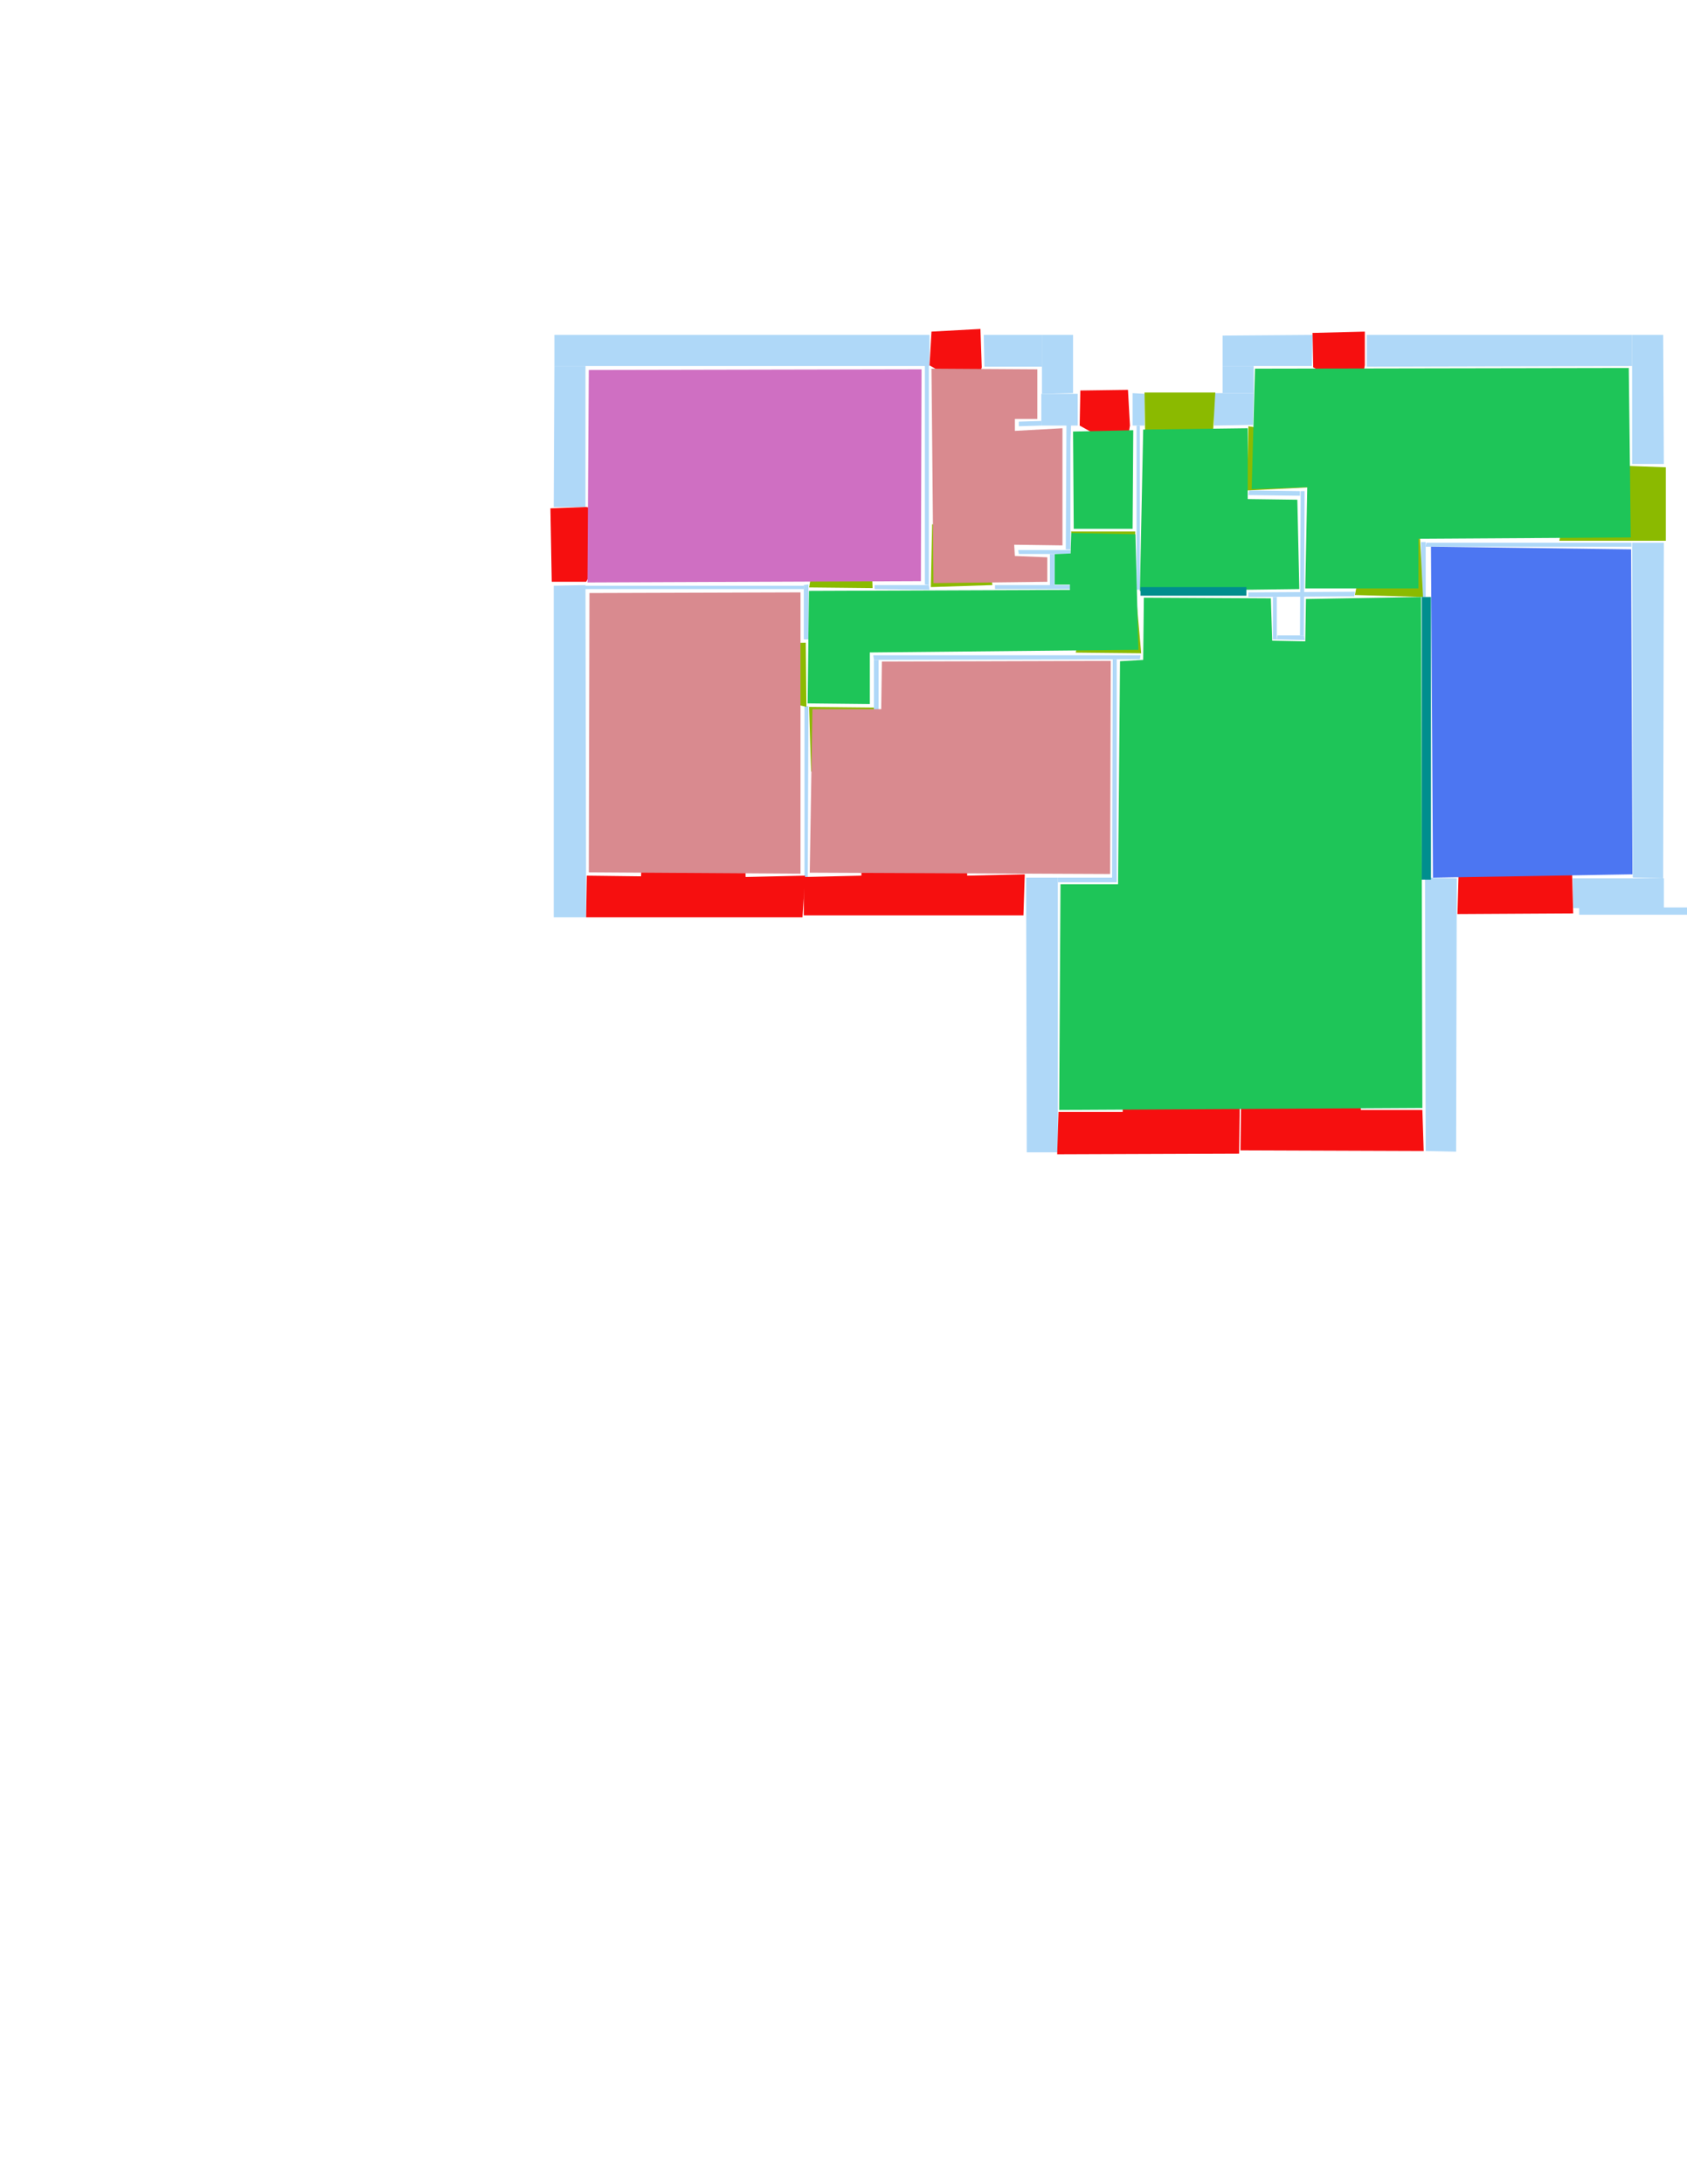 <ns0:svg xmlns:ns0="http://www.w3.org/2000/svg" version="1.1" width="2550" height="3300">
<ns0:width>3508</ns0:width>
<ns0:height>2480</ns0:height>
<ns0:nclasslabel>50</ns0:nclasslabel>
<ns0:nclassappear>5</ns0:nclassappear>
<ns0:class>Bidet-1</ns0:class>
<ns0:class>Bidet-2</ns0:class>
<ns0:class>Bidet-3</ns0:class>
<ns0:class>Bidet-4</ns0:class>
<ns0:class>Door</ns0:class>
<ns0:class>Door-1</ns0:class>
<ns0:class>Door-23</ns0:class>
<ns0:class>Oven-1</ns0:class>
<ns0:class>Oven-2</ns0:class>
<ns0:class>Oven-3</ns0:class>
<ns0:class>Oven-4</ns0:class>
<ns0:class>Parking</ns0:class>
<ns0:class>Roof</ns0:class>
<ns0:class>Room</ns0:class>
<ns0:class>Separation</ns0:class>
<ns0:class>Sink-1</ns0:class>
<ns0:class>Sink-11</ns0:class>
<ns0:class>Sink-12</ns0:class>
<ns0:class>Sink-13</ns0:class>
<ns0:class>Sink-14</ns0:class>
<ns0:class>Sink-2</ns0:class>
<ns0:class>Sink-3</ns0:class>
<ns0:class>Sink-4</ns0:class>
<ns0:class>Sink-5</ns0:class>
<ns0:class>Sink-6</ns0:class>
<ns0:class>Sofa-1</ns0:class>
<ns0:class>Sofa-3</ns0:class>
<ns0:class>Sofa-4</ns0:class>
<ns0:class>Sofa-5</ns0:class>
<ns0:class>Sofa-6</ns0:class>
<ns0:class>Sofa-7</ns0:class>
<ns0:class>Sofa-8</ns0:class>
<ns0:class>Sofa-9</ns0:class>
<ns0:class>Stairs-1</ns0:class>
<ns0:class>Table-1</ns0:class>
<ns0:class>Table-2</ns0:class>
<ns0:class>Table-3</ns0:class>
<ns0:class>Table-4</ns0:class>
<ns0:class>Table-5</ns0:class>
<ns0:class>Table-6</ns0:class>
<ns0:class>Table-7</ns0:class>
<ns0:class>Text</ns0:class>
<ns0:class>Tub-1</ns0:class>
<ns0:class>Tub-3</ns0:class>
<ns0:class>TV-1</ns0:class>
<ns0:class>TV-2</ns0:class>
<ns0:class>Wall</ns0:class>
<ns0:class>Wall-1</ns0:class>
<ns0:class>Wallieee</ns0:class>
<ns0:class>Window</ns0:class>
<ns0:polygon class="Wall" fill="#AFD8F8" id="0" transcription="" points="837,766 885,766 885,553 838,553 " />
<ns0:polygon class="Wall" fill="#AFD8F8" id="1" transcription="" points="838,506 838,553 1405,553 1405,506 " />
<ns0:polygon class="Wall" fill="#AFD8F8" id="2" transcription="" points="1398,883 1398,552 1404,552 1404,884 " />
<ns0:polygon class="Wall" fill="#AFD8F8" id="3" transcription="" points="1322,884 1322,890 1405,891 1404,884 " />
<ns0:polygon class="Wall" fill="#AFD8F8" id="4" transcription="" points="1487,506 1488,554 1575,554 1575,506 " />
<ns0:polygon class="Wall" fill="#AFD8F8" id="5" transcription="" points="1599,1741 1552,1741 1551,1326 1599,1326 " />
<ns0:polygon class="Wall" fill="#AFD8F8" id="6" transcription="" points="2155,1739 2201,1740 2202,1327 2154,1326 " />
<ns0:polygon class="Wall" fill="#AFD8F8" id="7" transcription="" points="1629,643 1629,595 1574,595 1574,643 " />
<ns0:polygon class="Wall" fill="#AFD8F8" id="8" transcription="" points="1622,506 1575,506 1575,595 1622,594 " />
<ns0:polygon class="Wall" fill="#AFD8F8" id="9" transcription="" points="1540,637 1540,644 1574,643 1574,636 " />
<ns0:polygon class="Wall" fill="#AFD8F8" id="10" transcription="" points="1504,884 1504,890 1618,890 1618,884 " />
<ns0:polygon class="Wall" fill="#AFD8F8" id="11" transcription="" points="1718,643 1718,891 1723,891 1723,643 " />
<ns0:polygon class="Wall" fill="#AFD8F8" id="12" transcription="" points="1835,594 1835,643 1894,642 1895,594 " />
<ns0:polygon class="Wall" fill="#AFD8F8" id="13" transcription="" points="1895,553 1848,553 1848,594 1895,594 " />
<ns0:polygon class="Wall" fill="#AFD8F8" id="14" transcription="" points="1712,594 1730,595 1730,643 1712,643 " />
<ns0:polygon class="Wall" fill="#AFD8F8" id="15" transcription="" points="1984,506 1983,553 1848,553 1848,507 " />
<ns0:polygon class="Wall" fill="#AFD8F8" id="16" transcription="" points="2066,554 2066,506 2467,506 2467,553 " />
<ns0:polygon class="Wall" fill="#AFD8F8" id="17" transcription="" points="2467,701 2515,701 2514,506 2467,506 " />
<ns0:polygon class="Wall" fill="#AFD8F8" id="18" transcription="" points="2148,902 2148,819 2155,819 2155,902 " />
<ns0:polygon class="Wall" fill="#AFD8F8" id="19" transcription="" points="2466,820 2466,826 2155,826 2156,820 " />
<ns0:polygon class="Wall" fill="#AFD8F8" id="20" transcription="" points="2515,820 2467,820 2468,1326 2514,1327 " />
<ns0:polygon class="Wall" fill="#AFD8F8" id="21" transcription="" points="2377,1327 2378,1372 2515,1374 2515,1327 " />
<ns0:polygon class="Wall" fill="#AFD8F8" id="22" transcription="" points="837,885 885,884 886,1386 837,1386 " />
<ns0:polygon class="Wall" fill="#AFD8F8" id="23" transcription="" points="884,885 884,890 1215,890 1215,885 " />
<ns0:polygon class="Wall" fill="#AFD8F8" id="24" transcription="" points="1216,1067 1216,1327 1221,1327 1222,1067 " />
<ns0:polygon class="Wall" fill="#AFD8F8" id="25" transcription="" points="1222,883 1215,884 1215,966 1222,966 " />
<ns0:polygon class="Wall" fill="#AFD8F8" id="26" transcription="" points="1321,1073 1328,1073 1328,997 1321,997 " />
<ns0:polygon class="Wall" fill="#AFD8F8" id="27" transcription="" points="1888,741 1887,748 1965,749 1965,742 " />
<ns0:polygon class="Wall" fill="#AFD8F8" id="28" transcription="" points="1887,895 1887,902 2047,901 2048,894 " />
<ns0:polygon class="Wall" fill="#AFD8F8" id="29" transcription="" points="1966,742 1972,742 1971,960 1965,960 " />
<ns0:polygon class="Wall" fill="#AFD8F8" id="30" transcription="" points="1931,960 1930,966 1972,967 1971,960 " />
<ns0:polygon class="Wall" fill="#AFD8F8" id="31" transcription="" points="1924,902 1930,902 1930,966 1924,966 " />
<ns0:polygon class="Wall" fill="#AFD8F8" id="32" transcription="" points="1320,990 1321,997 1723,996 1724,990 " />
<ns0:polygon class="Wall" fill="#AFD8F8" id="33" transcription="" points="1682,996 1688,996 1688,1326 1681,1326 " />
<ns0:polygon class="Wall" fill="#AFD8F8" id="34" transcription="" points="1599,1333 1599,1326 1688,1326 1688,1333 " />
<ns0:polygon class="Wall" fill="#AFD8F8" id="35" transcription="" points="1612,642 1619,642 1618,668 1618,830 1611,830 " />
<ns0:polygon class="Wall" fill="#AFD8F8" id="36" transcription="" points="1539,831 1540,837 1618,837 1618,831 " />
<ns0:polygon class="Wall" fill="#AFD8F8" id="37" transcription="" points="1587,837 1594,837 1594,885 1587,885 " />
<ns0:polygon class="Window" fill="#f60f0f" id="38" transcription="" points="1470,589 1405,552 1408,501 1482,497 1484,555 1478,575 " />
<ns0:polygon class="Window" fill="#f60f0f" id="39" transcription="" points="1695,678 1632,643 1633,590 1705,589 1708,643 1705,661 " />
<ns0:polygon class="Door" fill="#8BBA00" id="40" transcription="" points="1732,742 1730,593 1837,593 1834,646 1827,691 1785,729 " />
<ns0:polygon class="Door" fill="#8BBA00" id="41" transcription="" points="1985,736 1885,741 1887,644 1942,653 1972,689 " />
<ns0:polygon class="Window" fill="#f60f0f" id="42" transcription="" points="2052,589 1985,555 1984,503 2063,501 2063,552 2059,573 " />
<ns0:polygon class="Door" fill="#8BBA00" id="43" transcription="" points="2357,817 2518,817 2518,706 2464,704 2399,721 2368,763 " />
<ns0:polygon class="Window" fill="#f60f0f" id="44" transcription="" points="2374,1237 2378,1380 2203,1381 2207,1240 2257,1252 2290,1293 2318,1248 " />
<ns0:polygon class="Window" fill="#f60f0f" id="45" transcription="" points="2056,1592 2057,1677 2150,1677 2152,1739 1875,1738 1877,1590 1938,1596 1966,1644 1998,1600 " />
<ns0:polygon class="Window" fill="#f60f0f" id="46" transcription="" points="1698,1591 1697,1680 1600,1680 1598,1744 1873,1743 1875,1589 1817,1602 1786,1643 1747,1596 " />
<ns0:polygon class="Window" fill="#f60f0f" id="47" transcription="" points="1304,1245 1302,1323 1215,1325 1215,1383 1547,1383 1549,1321 1462,1323 1460,1243 1402,1258 1383,1295 1359,1259 " />
<ns0:polygon class="Window" fill="#f60f0f" id="48" transcription="" points="972,1246 969,1324 887,1323 886,1386 1213,1386 1217,1323 1127,1325 1125,1244 1070,1262 1049,1302 1028,1256 " />
<ns0:polygon class="Window" fill="#f60f0f" id="49" transcription="" points="938,785 886,879 834,879 832,768 886,766 913,772 " />
<ns0:polygon class="Door" fill="#8BBA00" id="50" transcription="" points="1315,795.5 1319,888.5 1223,887.5 1231,841.5 1267,802.5 " />
<ns0:polygon class="Door" fill="#8BBA00" id="51" transcription="" points="1409,792 1407,887 1500,884 1496,843 1457,803 " />
<ns0:polygon class="Door" fill="#8BBA00" id="52" transcription="" points="1127,973 1218,971 1219,1068 1159,1054 1129,1004 " />
<ns0:polygon class="Door" fill="#8BBA00" id="53" transcription="" points="1226,1166 1223,1068 1321,1069 1319,1103 1279,1151 " />
<ns0:polygon class="Door" fill="#8BBA00" id="54" transcription="" points="1715,895 1716,803 1619,803 1629,852 1667,888 " />
<ns0:polygon class="Door" fill="#8BBA00" id="55" transcription="" points="1626,986 1725,987 1717,897 1664,904 1637,940 " />
<ns0:polygon class="Door" fill="#8BBA00" id="56" transcription="" points="2146,804 2151,902 2048,899 2058,849 2092,814 " />
<ns0:polygon class="livingRoom" fill="#1ec558" id="57" transcription="" points="1897,557 1892,739 1976,736 1973,889 2144,889 2144,814 2465,812 2462,556 " />
<ns0:polygon class="kitchen" fill="#4c76f2" id="58" transcription="" points="2465.5,830 2467.5,1321 2166,1326 2163,826 " />
<ns0:polygon class="livingRoom" fill="#1ec558" id="59" transcription="" points="1964,890 1961,755 1886,754 1886,647 1728,649 1723,893 " />
<ns0:polygon class="livingRoom" fill="#1ec558" id="60" transcription="" points="1623,799 1712,799 1713,650 1622,652 " />
<ns0:polygon class="bedRoom" fill="#d98a8f" id="61" transcription="" points="1408,557 1411,881 1583,879 1583,842 1534,840 1533,823 1606,824 1606,647 1534,651 1534,633 1568,633 1568,558 " />
<ns0:polygon class="livingRoom" fill="#1ec558" id="62" transcription="" points="1222.75,892.75 1220.75,1062.75 1314.75,1063.75 1314.75,985.75 1720.75,981.75 1716.25,807.25 1619.25,805.25 1618.25,836.25 1594.25,837.25 1594.25,883.25 1617.25,883.25 1617.25,891.25 " />
<ns0:polygon class="bathRoom" fill="#cf6fc2" id="63" transcription="" points="890,559 888,880 1392,878 1393,558 " />
<ns0:polygon class="bedRoom" fill="#d98a8f" id="64" transcription="" points="891,896 890,1318 1210,1320 1210,895 " />
<ns0:polygon class="bedRoom" fill="#d98a8f" id="65" transcription="" points="1679,998.5 1678,1320.5 1224,1318.5 1228,1071.5 1332,1071.5 1333,999.5 " />
<ns0:polygon class="livingRoom" fill="#1ec558" id="66" transcription="" points="2148,902 2150,1674 1601,1677 1603,1336 1690,1336 1693,999 1728,997 1729,903 1921,904 1923,968 1973,969 1974,905 " />
<ns0:polygon class="Wall" fill="#AFD8F8" id="67" transcription="" points="2861,1371 2862,1382 2387,1382 2387,1371 " />
<ns0:polygon class="Separation" fill="#008E8E" id="68" transcription="" points="2149,902 2163,902 2163,1329 2149,1329 " />
<ns0:polygon class="Separation" fill="#008E8E" id="69" transcription="" points="1724,887 1884,887 1884,900 1724,900 " />
<ns0:relation type="incident" objects="49,0" />
<ns0:relation type="incident" objects="0,1" />
<ns0:relation type="incident" objects="1,38" />
<ns0:relation type="incident" objects="38,4" />
<ns0:relation type="incident" objects="4,8" />
<ns0:relation type="incident" objects="8,7" />
<ns0:relation type="incident" objects="7,39" />
<ns0:relation type="incident" objects="39,14" />
<ns0:relation type="incident" objects="14,40" />
<ns0:relation type="incident" objects="40,12" />
<ns0:relation type="incident" objects="12,13" />
<ns0:relation type="incident" objects="13,15" />
<ns0:relation type="incident" objects="15,42" />
<ns0:relation type="incident" objects="42,16" />
<ns0:relation type="incident" objects="16,17" />
<ns0:relation type="incident" objects="17,43" />
<ns0:relation type="incident" objects="43,20" />
<ns0:relation type="incident" objects="20,21" />
<ns0:relation type="incident" objects="21,67" />
<ns0:relation type="incident" objects="21,44" />
<ns0:relation type="incident" objects="44,6" />
<ns0:relation type="incident" objects="6,45" />
<ns0:relation type="incident" objects="45,46" />
<ns0:relation type="incident" objects="46,5" />
<ns0:relation type="incident" objects="5,47" />
<ns0:relation type="incident" objects="24,47" />
<ns0:relation type="incident" objects="24,48" />
<ns0:relation type="incident" objects="48,47" />
<ns0:relation type="incident" objects="48,22" />
<ns0:relation type="incident" objects="22,49" />
<ns0:relation type="incident" objects="22,23" />
<ns0:relation type="incident" objects="23,25" />
<ns0:relation type="incident" objects="25,52" />
<ns0:relation type="incident" objects="52,24" />
<ns0:relation type="incident" objects="24,53" />
<ns0:relation type="incident" objects="53,26" />
<ns0:relation type="incident" objects="26,32" />
<ns0:relation type="incident" objects="32,33" />
<ns0:relation type="incident" objects="33,34" />
<ns0:relation type="incident" objects="34,5" />
<ns0:relation type="incident" objects="23,50" />
<ns0:relation type="incident" objects="25,50" />
<ns0:relation type="incident" objects="50,3" />
<ns0:relation type="incident" objects="3,2" />
<ns0:relation type="incident" objects="2,51" />
<ns0:relation type="incident" objects="51,3" />
<ns0:relation type="incident" objects="51,10" />
<ns0:relation type="incident" objects="10,37" />
<ns0:relation type="incident" objects="37,36" />
<ns0:relation type="incident" objects="36,35" />
<ns0:relation type="incident" objects="35,7" />
<ns0:relation type="incident" objects="2,1" />
<ns0:relation type="incident" objects="35,54" />
<ns0:relation type="incident" objects="54,11" />
<ns0:relation type="incident" objects="11,14" />
<ns0:relation type="incident" objects="11,55" />
<ns0:relation type="incident" objects="55,32" />
<ns0:relation type="incident" objects="12,41" />
<ns0:relation type="incident" objects="41,27" />
<ns0:relation type="incident" objects="27,29" />
<ns0:relation type="incident" objects="29,28" />
<ns0:relation type="incident" objects="28,31" />
<ns0:relation type="incident" objects="31,30" />
<ns0:relation type="incident" objects="30,29" />
<ns0:relation type="incident" objects="28,56" />
<ns0:relation type="incident" objects="56,18" />
<ns0:relation type="incident" objects="18,19" />
<ns0:relation type="incident" objects="19,20" />
<ns0:relation type="access" objects="62,50,63" />
<ns0:relation type="access" objects="62,51,61" />
<ns0:relation type="access" objects="60,54,62" />
<ns0:relation type="access" objects="62,52,64" />
<ns0:relation type="access" objects="59,54,62" />
<ns0:relation type="access" objects="66,55,62" />
<ns0:relation type="access" objects="62,53,65" />
<ns0:relation type="access" objects="59,41,57" />
<ns0:relation type="access" objects="66,56,57" />
<ns0:relation type="neighbour" objects="63,61" />
<ns0:relation type="neighbour" objects="63,64" />
<ns0:relation type="neighbour" objects="63,62" />
<ns0:relation type="neighbour" objects="61,60" />
<ns0:relation type="neighbour" objects="61,62" />
<ns0:relation type="neighbour" objects="60,59" />
<ns0:relation type="neighbour" objects="60,62" />
<ns0:relation type="neighbour" objects="62,64" />
<ns0:relation type="neighbour" objects="62,65" />
<ns0:relation type="neighbour" objects="62,66" />
<ns0:relation type="neighbour" objects="64,65" />
<ns0:relation type="neighbour" objects="65,66" />
<ns0:relation type="neighbour" objects="66,59" />
<ns0:relation type="neighbour" objects="59,57" />
<ns0:relation type="neighbour" objects="57,58" />
<ns0:relation type="neighbour" objects="58,66" />
<ns0:relation type="neighbour" objects="66,57" />
<ns0:relation type="access" objects="66,68,58" />
<ns0:relation type="access" objects="59,69,66" />
<ns0:relation type="access" objects="57,43,57" />
<ns0:relation type="access" objects="59,40,59" />
<ns0:relation type="outerP" objects="1,38,4,8,7,39,14,40,12,13,15,42,16,17,43,20,21,44,6,45,46,5,47,48,22,49,0" />
<ns0:relation type="surround" objects="1,2,3,50,23,49,0,1,63" />
<ns0:relation type="surround" objects="38,4,7,35,36,37,10,51,2,38,61" />
<ns0:relation type="surround" objects="7,39,14,11,54,35,7,60" />
<ns0:relation type="surround" objects="14,40,12,41,27,29,28,69,11,14,59" />
<ns0:relation type="surround" objects="15,42,16,17,43,19,18,56,28,29,27,41,12,13,15,57" />
<ns0:relation type="surround" objects="19,20,21,44,68,18,19,58" />
<ns0:relation type="surround" objects="23,25,52,24,48,22,23,64" />
<ns0:relation type="surround" objects="53,26,32,33,34,5,47,24,53,65" />
<ns0:relation type="surround" objects="50,3,2,51,10,37,36,35,54,11,55,32,26,53,24,52,25,50,62" />
<ns0:relation type="surround" objects="34,33,32,55,69,28,56,68,6,45,46,5,34,66" />
</ns0:svg>